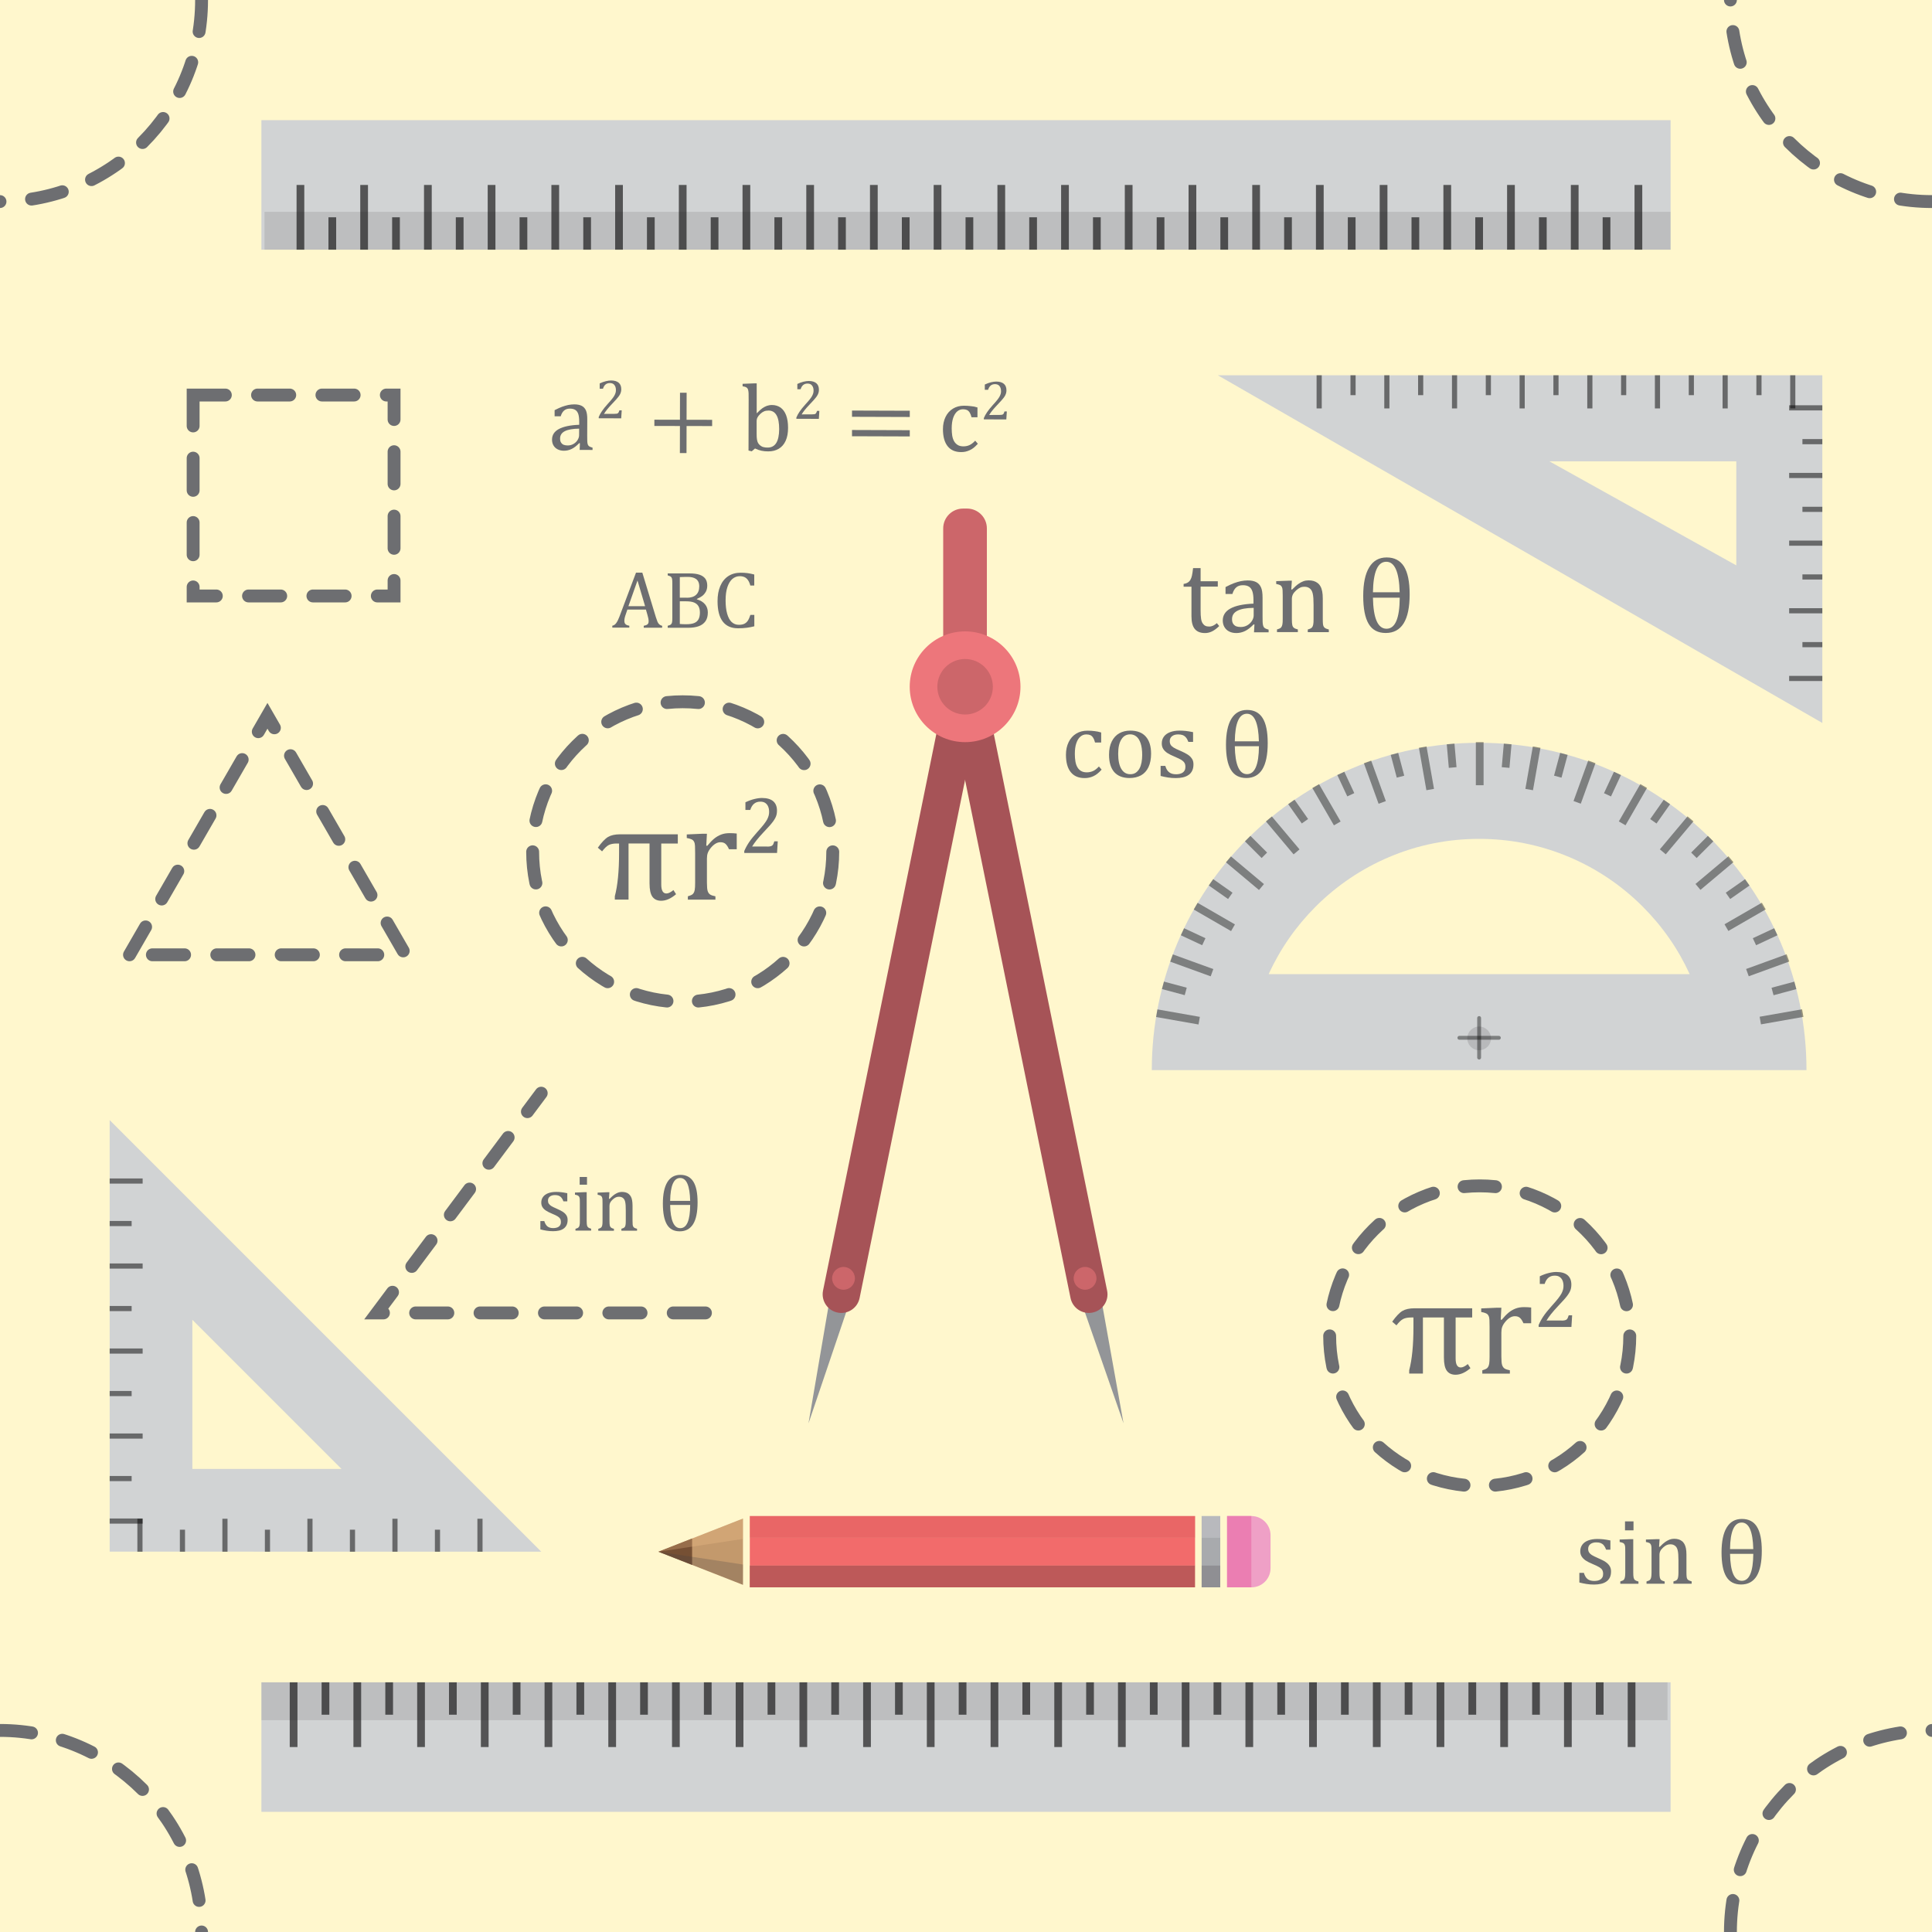 <?xml version="1.0" encoding="utf-8"?>
<!-- Generator: Adobe Illustrator 18.1.1, SVG Export Plug-In . SVG Version: 6.00 Build 0)  -->
<svg version="1.1" id="Layer_1" xmlns="http://www.w3.org/2000/svg" xmlns:xlink="http://www.w3.org/1999/xlink" x="0px" y="0px"
	 viewBox="0 0 3000 3000" enable-background="new 0 0 3000 3000" xml:space="preserve">
<rect x="0" y="0" width="3000" height="3000" fill="#333333" stroke="none"/>
<g>
	<defs>
		<rect id="SVGID_1_" width="3000" height="3000"/>
	</defs>
	<clipPath id="SVGID_2_">
		<use xlink:href="#SVGID_1_"  overflow="visible"/>
	</clipPath>
	<rect clip-path="url(#SVGID_2_)" fill="#FFF7CD" width="3000" height="3000"/>
	<g clip-path="url(#SVGID_2_)">
		<path fill="#D1D3D4" d="M170.3,1739.3l670.1,670.1H170.3L170.3,1739.3z M530.3,2281l-231.6-231.6l0,231.6H530.3z"/>
		
			<line opacity="0.5" fill="none" stroke="#000000" stroke-width="8" stroke-miterlimit="10" x1="217.3" y1="2409.5" x2="217.3" y2="2358.3"/>
		
			<line opacity="0.5" fill="none" stroke="#000000" stroke-width="8" stroke-miterlimit="10" x1="283.3" y1="2409.5" x2="283.3" y2="2375.3"/>
		
			<line opacity="0.5" fill="none" stroke="#000000" stroke-width="8" stroke-miterlimit="10" x1="349.3" y1="2409.5" x2="349.3" y2="2358.3"/>
		
			<line opacity="0.5" fill="none" stroke="#000000" stroke-width="8" stroke-miterlimit="10" x1="415.3" y1="2409.5" x2="415.3" y2="2375.3"/>
		
			<line opacity="0.5" fill="none" stroke="#000000" stroke-width="8" stroke-miterlimit="10" x1="481.3" y1="2409.5" x2="481.3" y2="2358.3"/>
		
			<line opacity="0.5" fill="none" stroke="#000000" stroke-width="8" stroke-miterlimit="10" x1="547.3" y1="2409.5" x2="547.3" y2="2375.3"/>
		
			<line opacity="0.5" fill="none" stroke="#000000" stroke-width="8" stroke-miterlimit="10" x1="613.3" y1="2409.5" x2="613.3" y2="2358.3"/>
		
			<line opacity="0.5" fill="none" stroke="#000000" stroke-width="8" stroke-miterlimit="10" x1="679.3" y1="2409.5" x2="679.3" y2="2375.3"/>
		
			<line opacity="0.5" fill="none" stroke="#000000" stroke-width="8" stroke-miterlimit="10" x1="745.3" y1="2409.5" x2="745.3" y2="2358.3"/>
		
			<line opacity="0.5" fill="none" stroke="#000000" stroke-width="8" stroke-miterlimit="10" x1="170.3" y1="1833.9" x2="221.5" y2="1833.9"/>
		
			<line opacity="0.5" fill="none" stroke="#000000" stroke-width="8" stroke-miterlimit="10" x1="170.3" y1="1899.9" x2="204.4" y2="1899.9"/>
		
			<line opacity="0.5" fill="none" stroke="#000000" stroke-width="8" stroke-miterlimit="10" x1="170.3" y1="1965.9" x2="221.5" y2="1965.9"/>
		
			<line opacity="0.5" fill="none" stroke="#000000" stroke-width="8" stroke-miterlimit="10" x1="170.3" y1="2031.9" x2="204.4" y2="2031.9"/>
		
			<line opacity="0.5" fill="none" stroke="#000000" stroke-width="8" stroke-miterlimit="10" x1="170.3" y1="2097.9" x2="221.5" y2="2097.9"/>
		
			<line opacity="0.5" fill="none" stroke="#000000" stroke-width="8" stroke-miterlimit="10" x1="170.3" y1="2163.9" x2="204.4" y2="2163.9"/>
		
			<line opacity="0.5" fill="none" stroke="#000000" stroke-width="8" stroke-miterlimit="10" x1="170.3" y1="2229.9" x2="221.5" y2="2229.9"/>
		
			<line opacity="0.5" fill="none" stroke="#000000" stroke-width="8" stroke-miterlimit="10" x1="170.3" y1="2295.9" x2="204.4" y2="2295.9"/>
		
			<line opacity="0.5" fill="none" stroke="#000000" stroke-width="8" stroke-miterlimit="10" x1="170.3" y1="2361.9" x2="221.5" y2="2361.9"/>
	</g>
	<g clip-path="url(#SVGID_2_)">
		<g>
			<path fill="#D1D3D4" d="M1891,582.7h938.7v539.9L1891,582.7z M2696.1,716.3h-290.3l290.3,161.6V716.3z"/>
		</g>
		
			<line opacity="0.5" fill="none" stroke="#000000" stroke-width="8" stroke-miterlimit="10" x1="2783.8" y1="582.7" x2="2783.8" y2="634.2"/>
		
			<line opacity="0.5" fill="none" stroke="#000000" stroke-width="8" stroke-miterlimit="10" x1="2731.3" y1="582.7" x2="2731.3" y2="613.6"/>
		
			<line opacity="0.5" fill="none" stroke="#000000" stroke-width="8" stroke-miterlimit="10" x1="2678.8" y1="582.7" x2="2678.8" y2="634.2"/>
		
			<line opacity="0.5" fill="none" stroke="#000000" stroke-width="8" stroke-miterlimit="10" x1="2626.3" y1="582.7" x2="2626.3" y2="613.6"/>
		
			<line opacity="0.5" fill="none" stroke="#000000" stroke-width="8" stroke-miterlimit="10" x1="2573.7" y1="582.7" x2="2573.7" y2="634.2"/>
		
			<line opacity="0.5" fill="none" stroke="#000000" stroke-width="8" stroke-miterlimit="10" x1="2521.2" y1="582.7" x2="2521.2" y2="613.6"/>
		
			<line opacity="0.5" fill="none" stroke="#000000" stroke-width="8" stroke-miterlimit="10" x1="2468.7" y1="582.7" x2="2468.7" y2="634.2"/>
		
			<line opacity="0.5" fill="none" stroke="#000000" stroke-width="8" stroke-miterlimit="10" x1="2416.1" y1="582.7" x2="2416.1" y2="613.6"/>
		
			<line opacity="0.5" fill="none" stroke="#000000" stroke-width="8" stroke-miterlimit="10" x1="2363.6" y1="582.7" x2="2363.6" y2="634.2"/>
		
			<line opacity="0.5" fill="none" stroke="#000000" stroke-width="8" stroke-miterlimit="10" x1="2311.1" y1="582.7" x2="2311.1" y2="613.6"/>
		
			<line opacity="0.5" fill="none" stroke="#000000" stroke-width="8" stroke-miterlimit="10" x1="2258.6" y1="582.7" x2="2258.6" y2="634.2"/>
		
			<line opacity="0.5" fill="none" stroke="#000000" stroke-width="8" stroke-miterlimit="10" x1="2206" y1="582.7" x2="2206" y2="613.6"/>
		
			<line opacity="0.5" fill="none" stroke="#000000" stroke-width="8" stroke-miterlimit="10" x1="2153.5" y1="582.7" x2="2153.5" y2="634.2"/>
		
			<line opacity="0.5" fill="none" stroke="#000000" stroke-width="8" stroke-miterlimit="10" x1="2101" y1="582.7" x2="2101" y2="613.6"/>
		
			<line opacity="0.5" fill="none" stroke="#000000" stroke-width="8" stroke-miterlimit="10" x1="2048.4" y1="582.7" x2="2048.4" y2="634.2"/>
		
			<line opacity="0.5" fill="none" stroke="#000000" stroke-width="8" stroke-miterlimit="10" x1="2829.7" y1="1053.5" x2="2778.2" y2="1053.5"/>
		
			<line opacity="0.5" fill="none" stroke="#000000" stroke-width="8" stroke-miterlimit="10" x1="2829.7" y1="1001" x2="2798.8" y2="1001"/>
		
			<line opacity="0.5" fill="none" stroke="#000000" stroke-width="8" stroke-miterlimit="10" x1="2829.7" y1="948.4" x2="2778.2" y2="948.4"/>
		
			<line opacity="0.5" fill="none" stroke="#000000" stroke-width="8" stroke-miterlimit="10" x1="2829.7" y1="895.9" x2="2798.8" y2="895.9"/>
		
			<line opacity="0.5" fill="none" stroke="#000000" stroke-width="8" stroke-miterlimit="10" x1="2829.7" y1="843.4" x2="2778.2" y2="843.4"/>
		
			<line opacity="0.5" fill="none" stroke="#000000" stroke-width="8" stroke-miterlimit="10" x1="2829.7" y1="790.9" x2="2798.8" y2="790.9"/>
		
			<line opacity="0.5" fill="none" stroke="#000000" stroke-width="8" stroke-miterlimit="10" x1="2829.7" y1="738.3" x2="2778.2" y2="738.3"/>
		
			<line opacity="0.5" fill="none" stroke="#000000" stroke-width="8" stroke-miterlimit="10" x1="2829.7" y1="685.8" x2="2798.8" y2="685.8"/>
		
			<line opacity="0.5" fill="none" stroke="#000000" stroke-width="8" stroke-miterlimit="10" x1="2829.7" y1="633.3" x2="2778.2" y2="633.3"/>
	</g>
	<g clip-path="url(#SVGID_2_)">
		<g>
			<rect x="1164.3" y="2388" fill="#F26B6B" width="691.4" height="43.1"/>
			<rect x="1164.2" y="2431" fill="#E66260" width="691.4" height="33.8"/>
			<rect x="1164.3" y="2354.1" fill="#E66260" width="691.4" height="33.8"/>
		</g>
		<polygon fill="#C3996C" points="1153.7,2461 1074.7,2430 1022.4,2409.5 1074.7,2389 1153.7,2358 		"/>
		<rect x="1865.9" y="2354.1" fill="#A8AAAD" width="28.9" height="110.7"/>
		<path fill="#EFA0C6" d="M1943.1,2464.8h-37.7v-110.7h37.7c16.4,0,29.8,13.3,29.8,29.8v51.2
			C1972.9,2451.5,1959.6,2464.9,1943.1,2464.8z"/>
		<polygon fill="#765034" points="1074.7,2430 1022.4,2409.5 1074.7,2389 		"/>
		<g opacity="0.25">
			<rect x="1865.9" y="2431" fill="#424143" width="28.9" height="33.8"/>
			<rect x="1164.2" y="2431" fill="#424143" width="691.4" height="33.8"/>
			<polygon fill="#424143" points="1153.6,2460.7 1074.7,2429.9 1022.4,2409.5 1074.7,2417.4 1153.7,2429.4 			"/>
		</g>
		<g opacity="0.25">
			<rect x="1866" y="2354.1" fill="#E7E9ED" width="28.9" height="33.8"/>
			<rect x="1164.3" y="2354.1" fill="#F27279" width="691.4" height="33.8"/>
			<polygon fill="#FDC88E" points="1153.6,2358.3 1074.7,2389 1022.4,2409.5 1074.7,2401.6 1153.7,2389.6 			"/>
		</g>
		<rect x="1905.4" y="2354.1" fill="#EB7EB2" width="37.7" height="110.7"/>
	</g>
	<g clip-path="url(#SVGID_2_)">
		
			<circle fill="none" stroke="#6D6E71" stroke-width="20" stroke-linecap="round" stroke-miterlimit="10" stroke-dasharray="48.804,48.804" cx="2297.7" cy="2074.4" r="233"/>
	</g>
	<g clip-path="url(#SVGID_2_)">
		
			<circle fill="none" stroke="#6D6E71" stroke-width="20" stroke-linecap="round" stroke-miterlimit="10" stroke-dasharray="48.804,48.804" cx="1060.1" cy="1322.7" r="233"/>
	</g>
	<g clip-path="url(#SVGID_2_)">
		
			<circle fill="none" stroke="#6D6E71" stroke-width="20" stroke-linecap="round" stroke-miterlimit="10" stroke-dasharray="49.17,49.17" cx="3000" cy="0" r="313"/>
	</g>
	<g clip-path="url(#SVGID_2_)">
		
			<circle fill="none" stroke="#6D6E71" stroke-width="20" stroke-linecap="round" stroke-miterlimit="10" stroke-dasharray="49.17,49.17" cx="0" cy="0" r="313"/>
	</g>
	<g clip-path="url(#SVGID_2_)">
		
			<circle fill="none" stroke="#6D6E71" stroke-width="20" stroke-linecap="round" stroke-miterlimit="10" stroke-dasharray="49.17,49.17" cx="0" cy="3000" r="313"/>
	</g>
	<g clip-path="url(#SVGID_2_)">
		
			<circle fill="none" stroke="#6D6E71" stroke-width="20" stroke-linecap="round" stroke-miterlimit="10" stroke-dasharray="49.17,49.17" cx="3000" cy="3000" r="313"/>
	</g>
	
		<rect x="299.9" y="613.4" clip-path="url(#SVGID_2_)" fill="none" stroke="#6D6E71" stroke-width="20" stroke-linecap="round" stroke-miterlimit="10" stroke-dasharray="50,50" width="312" height="312"/>
	
		<polygon clip-path="url(#SVGID_2_)" fill="none" stroke="#6D6E71" stroke-width="20" stroke-linecap="round" stroke-miterlimit="10" stroke-dasharray="50,50" points="
		201.1,1482.6 415.3,1111.5 629.6,1482.6 	"/>
	<g clip-path="url(#SVGID_2_)">
		<g>
			<polygon fill="#939598" points="1325.7,2002.8 1255.4,2210.3 1292.3,1994.3 			"/>
			<polygon fill="#939598" points="1705.9,1994.4 1744.6,2210.1 1672.6,2003.1 			"/>
			<path fill="#A65357" d="M1302,2038.4L1302,2038.4c-16.4-2.5-27.3-18.2-24-34.4l189.5-930.8c1.4-6.7,7.7-11.1,14.5-10.1l32,4.9
				c7.2,1.1,12.1,8,10.6,15.2l-189.8,932.3C1331.7,2030.7,1317.3,2040.7,1302,2038.4z"/>
			<path fill="#A65357" d="M1695.1,2038.4L1695.1,2038.4c-15.3,2.3-29.7-7.7-32.8-22.9l-189.8-932.3c-1.5-7.2,3.4-14.1,10.6-15.2
				l32-4.9c6.8-1,13.1,3.4,14.5,10.1l189.5,930.8C1722.5,2020.2,1711.5,2035.9,1695.1,2038.4z"/>
			<path fill="#CC666A" d="M1518.1,1006.1H1479c-8,0-14.4-6.4-14.4-14.4V820.5c0-17,13.8-30.8,30.8-30.8h6.2
				c17,0,30.8,13.8,30.8,30.8v171.1C1532.5,999.6,1526.1,1006.1,1518.1,1006.1z"/>
			<circle fill="#ED767B" cx="1498.6" cy="1066.4" r="86"/>
			<circle fill="#CC666A" cx="1498.6" cy="1066.4" r="43.1"/>
		</g>
		<circle fill="#CC666A" cx="1309.8" cy="1985" r="17.7"/>
		<circle fill="#CC666A" cx="1684.9" cy="1985" r="17.7"/>
	</g>
	<g clip-path="url(#SVGID_2_)">
		<path fill="#D1D3D4" d="M2296.8,1302.6c48.6,0,95.6,9.5,139.8,28.2c42.8,18.1,81.2,44,114.2,77c30.6,30.6,55.1,65.8,72.9,104.8
			h-653.7c17.8-39,42.3-74.2,72.9-104.8c33-33,71.5-58.9,114.2-77C2201.2,1312.1,2248.2,1302.6,2296.8,1302.6 M2296.8,1153.4
			c-280.7,0-508.3,227.6-508.3,508.3h1016.6C2805.1,1381,2577.5,1153.4,2296.8,1153.4L2296.8,1153.4z"/>
		<circle opacity="0.5" fill="#A0A1A3" cx="2296.8" cy="1612.4" r="18.4"/>
		
			<line opacity="0.4" fill="none" stroke="#000000" stroke-width="12" stroke-miterlimit="10" x1="1796.2" y1="1573.3" x2="1862.1" y2="1584.9"/>
		
			<line opacity="0.4" fill="none" stroke="#000000" stroke-width="12" stroke-miterlimit="10" x1="1805.8" y1="1530" x2="1841.2" y2="1539.5"/>
		
			<line opacity="0.4" fill="none" stroke="#000000" stroke-width="12" stroke-miterlimit="10" x1="1836.1" y1="1446.8" x2="1869.3" y2="1462.3"/>
		
			<line opacity="0.4" fill="none" stroke="#000000" stroke-width="12" stroke-miterlimit="10" x1="1880.4" y1="1370" x2="1910.4" y2="1391.1"/>
		
			<line opacity="0.4" fill="none" stroke="#000000" stroke-width="12" stroke-miterlimit="10" x1="1937.4" y1="1302.2" x2="1963.3" y2="1328.1"/>
		
			<line opacity="0.4" fill="none" stroke="#000000" stroke-width="12" stroke-miterlimit="10" x1="2005.2" y1="1245.2" x2="2026.3" y2="1275.2"/>
		
			<line opacity="0.4" fill="none" stroke="#000000" stroke-width="12" stroke-miterlimit="10" x1="2082" y1="1200.9" x2="2097.5" y2="1234.1"/>
		
			<line opacity="0.4" fill="none" stroke="#000000" stroke-width="12" stroke-miterlimit="10" x1="2165.3" y1="1170.6" x2="2174.7" y2="1206"/>
		
			<line opacity="0.4" fill="none" stroke="#000000" stroke-width="12" stroke-miterlimit="10" x1="2252.5" y1="1155.2" x2="2255.7" y2="1191.8"/>
		
			<line opacity="0.4" fill="none" stroke="#000000" stroke-width="12" stroke-miterlimit="10" x1="2341.1" y1="1155.2" x2="2337.9" y2="1191.8"/>
		
			<line opacity="0.4" fill="none" stroke="#000000" stroke-width="12" stroke-miterlimit="10" x1="2428.4" y1="1170.6" x2="2418.9" y2="1206"/>
		
			<line opacity="0.4" fill="none" stroke="#000000" stroke-width="12" stroke-miterlimit="10" x1="2511.6" y1="1200.9" x2="2496.1" y2="1234.2"/>
		
			<line opacity="0.4" fill="none" stroke="#000000" stroke-width="12" stroke-miterlimit="10" x1="2588.4" y1="1245.3" x2="2567.3" y2="1275.3"/>
		
			<line opacity="0.4" fill="none" stroke="#000000" stroke-width="12" stroke-miterlimit="10" x1="2656.2" y1="1302.2" x2="2630.3" y2="1328.1"/>
		
			<line opacity="0.4" fill="none" stroke="#000000" stroke-width="12" stroke-miterlimit="10" x1="2713.2" y1="1370.1" x2="2683.2" y2="1391.1"/>
		
			<line opacity="0.4" fill="none" stroke="#000000" stroke-width="12" stroke-miterlimit="10" x1="2757.5" y1="1446.8" x2="2724.3" y2="1462.3"/>
		
			<line opacity="0.4" fill="none" stroke="#000000" stroke-width="12" stroke-miterlimit="10" x1="2787.8" y1="1530.1" x2="2752.4" y2="1539.6"/>
		
			<line opacity="0.4" fill="none" stroke="#000000" stroke-width="12" stroke-miterlimit="10" x1="1819.1" y1="1487.6" x2="1882" y2="1510.4"/>
		
			<line opacity="0.4" fill="none" stroke="#000000" stroke-width="12" stroke-miterlimit="10" x1="1856.6" y1="1407.1" x2="1914.6" y2="1440.6"/>
		
			<line opacity="0.4" fill="none" stroke="#000000" stroke-width="12" stroke-miterlimit="10" x1="1907.5" y1="1334.4" x2="1958.8" y2="1377.4"/>
		
			<line opacity="0.4" fill="none" stroke="#000000" stroke-width="12" stroke-miterlimit="10" x1="1970.3" y1="1271.6" x2="2013.3" y2="1322.8"/>
		
			<line opacity="0.4" fill="none" stroke="#000000" stroke-width="12" stroke-miterlimit="10" x1="2043" y1="1220.6" x2="2076.5" y2="1278.6"/>
		
			<line opacity="0.4" fill="none" stroke="#000000" stroke-width="12" stroke-miterlimit="10" x1="2123.5" y1="1183.1" x2="2146.3" y2="1246"/>
		
			<line opacity="0.4" fill="none" stroke="#000000" stroke-width="12" stroke-miterlimit="10" x1="2209.2" y1="1160.1" x2="2220.8" y2="1226"/>
		
			<line opacity="0.4" fill="none" stroke="#000000" stroke-width="12" stroke-miterlimit="10" x1="2297.7" y1="1152.4" x2="2297.7" y2="1219.3"/>
		
			<line opacity="0.4" fill="none" stroke="#000000" stroke-width="12" stroke-miterlimit="10" x1="2386.1" y1="1160.1" x2="2374.5" y2="1226"/>
		
			<line opacity="0.4" fill="none" stroke="#000000" stroke-width="12" stroke-miterlimit="10" x1="2471.8" y1="1183" x2="2449" y2="1245.9"/>
		
			<line opacity="0.4" fill="none" stroke="#000000" stroke-width="12" stroke-miterlimit="10" x1="2552.3" y1="1220.5" x2="2518.9" y2="1278.5"/>
		
			<line opacity="0.4" fill="none" stroke="#000000" stroke-width="12" stroke-miterlimit="10" x1="2625" y1="1271.5" x2="2582" y2="1322.7"/>
		
			<line opacity="0.4" fill="none" stroke="#000000" stroke-width="12" stroke-miterlimit="10" x1="2687.8" y1="1334.2" x2="2636.6" y2="1377.2"/>
		
			<line opacity="0.4" fill="none" stroke="#000000" stroke-width="12" stroke-miterlimit="10" x1="2738.8" y1="1406.9" x2="2680.8" y2="1440.4"/>
		
			<line opacity="0.4" fill="none" stroke="#000000" stroke-width="12" stroke-miterlimit="10" x1="2776.3" y1="1487.4" x2="2713.4" y2="1510.3"/>
		
			<line opacity="0.4" fill="none" stroke="#000000" stroke-width="12" stroke-miterlimit="10" x1="2799.3" y1="1573.1" x2="2733.4" y2="1584.7"/>
		<g>
			
				<line opacity="0.4" fill="none" stroke="#000000" stroke-width="6" stroke-linecap="round" stroke-miterlimit="10" x1="2296.8" y1="1580.8" x2="2296.8" y2="1642.2"/>
			
				<line opacity="0.4" fill="none" stroke="#000000" stroke-width="6" stroke-linecap="round" stroke-miterlimit="10" x1="2327.4" y1="1611.5" x2="2266.1" y2="1611.5"/>
		</g>
	</g>
	<g clip-path="url(#SVGID_2_)">
		<g>
			<rect x="405.9" y="2612.3" fill="#D1D3D4" width="2188.2" height="201.1"/>
			<g opacity="0.6">
				<line fill="none" stroke="#000000" stroke-width="12" stroke-miterlimit="10" x1="505.4" y1="2612.3" x2="505.4" y2="2662.6"/>
				<line fill="none" stroke="#000000" stroke-width="12" stroke-miterlimit="10" x1="604.3" y1="2612.3" x2="604.3" y2="2662.6"/>
				<line fill="none" stroke="#000000" stroke-width="12" stroke-miterlimit="10" x1="703.2" y1="2612.3" x2="703.2" y2="2662.6"/>
				<line fill="none" stroke="#000000" stroke-width="12" stroke-miterlimit="10" x1="802.2" y1="2612.3" x2="802.2" y2="2662.6"/>
				<line fill="none" stroke="#000000" stroke-width="12" stroke-miterlimit="10" x1="901.1" y1="2612.3" x2="901.1" y2="2662.6"/>
				<line fill="none" stroke="#000000" stroke-width="12" stroke-miterlimit="10" x1="1000" y1="2612.3" x2="1000" y2="2662.6"/>
				<line fill="none" stroke="#000000" stroke-width="12" stroke-miterlimit="10" x1="1099" y1="2612.3" x2="1099" y2="2662.6"/>
				
					<line fill="none" stroke="#000000" stroke-width="12" stroke-miterlimit="10" x1="1197.9" y1="2612.3" x2="1197.9" y2="2662.6"/>
				
					<line fill="none" stroke="#000000" stroke-width="12" stroke-miterlimit="10" x1="1296.8" y1="2612.3" x2="1296.8" y2="2662.6"/>
				
					<line fill="none" stroke="#000000" stroke-width="12" stroke-miterlimit="10" x1="1395.8" y1="2612.3" x2="1395.8" y2="2662.6"/>
				
					<line fill="none" stroke="#000000" stroke-width="12" stroke-miterlimit="10" x1="1494.7" y1="2612.3" x2="1494.7" y2="2662.6"/>
				
					<line fill="none" stroke="#000000" stroke-width="12" stroke-miterlimit="10" x1="1593.6" y1="2612.3" x2="1593.6" y2="2662.6"/>
				
					<line fill="none" stroke="#000000" stroke-width="12" stroke-miterlimit="10" x1="1692.6" y1="2612.3" x2="1692.6" y2="2662.6"/>
				
					<line fill="none" stroke="#000000" stroke-width="12" stroke-miterlimit="10" x1="1791.5" y1="2612.3" x2="1791.5" y2="2662.6"/>
				
					<line fill="none" stroke="#000000" stroke-width="12" stroke-miterlimit="10" x1="1890.4" y1="2612.3" x2="1890.4" y2="2662.6"/>
				
					<line fill="none" stroke="#000000" stroke-width="12" stroke-miterlimit="10" x1="1989.4" y1="2612.3" x2="1989.4" y2="2662.6"/>
				
					<line fill="none" stroke="#000000" stroke-width="12" stroke-miterlimit="10" x1="2088.3" y1="2612.3" x2="2088.3" y2="2662.6"/>
				
					<line fill="none" stroke="#000000" stroke-width="12" stroke-miterlimit="10" x1="2187.2" y1="2612.3" x2="2187.2" y2="2662.6"/>
				
					<line fill="none" stroke="#000000" stroke-width="12" stroke-miterlimit="10" x1="2286.2" y1="2612.3" x2="2286.2" y2="2662.6"/>
				
					<line fill="none" stroke="#000000" stroke-width="12" stroke-miterlimit="10" x1="2385.1" y1="2612.3" x2="2385.1" y2="2662.6"/>
				<line fill="none" stroke="#000000" stroke-width="12" stroke-miterlimit="10" x1="2484" y1="2612.3" x2="2484" y2="2662.6"/>
			</g>
			<g opacity="0.6">
				<line fill="none" stroke="#000000" stroke-width="12" stroke-miterlimit="10" x1="455.9" y1="2612.3" x2="455.9" y2="2712.8"/>
				<line fill="none" stroke="#000000" stroke-width="12" stroke-miterlimit="10" x1="554.8" y1="2612.3" x2="554.8" y2="2712.8"/>
				<line fill="none" stroke="#000000" stroke-width="12" stroke-miterlimit="10" x1="653.8" y1="2612.3" x2="653.8" y2="2712.8"/>
				<line fill="none" stroke="#000000" stroke-width="12" stroke-miterlimit="10" x1="752.7" y1="2612.3" x2="752.7" y2="2712.8"/>
				<line fill="none" stroke="#000000" stroke-width="12" stroke-miterlimit="10" x1="851.6" y1="2612.3" x2="851.6" y2="2712.8"/>
				<line fill="none" stroke="#000000" stroke-width="12" stroke-miterlimit="10" x1="950.6" y1="2612.3" x2="950.6" y2="2712.8"/>
				
					<line fill="none" stroke="#000000" stroke-width="12" stroke-miterlimit="10" x1="1049.5" y1="2612.3" x2="1049.5" y2="2712.8"/>
				
					<line fill="none" stroke="#000000" stroke-width="12" stroke-miterlimit="10" x1="1148.4" y1="2612.3" x2="1148.4" y2="2712.8"/>
				
					<line fill="none" stroke="#000000" stroke-width="12" stroke-miterlimit="10" x1="1247.4" y1="2612.3" x2="1247.4" y2="2712.8"/>
				
					<line fill="none" stroke="#000000" stroke-width="12" stroke-miterlimit="10" x1="1346.3" y1="2612.3" x2="1346.3" y2="2712.8"/>
				
					<line fill="none" stroke="#000000" stroke-width="12" stroke-miterlimit="10" x1="1445.2" y1="2612.3" x2="1445.2" y2="2712.8"/>
				
					<line fill="none" stroke="#000000" stroke-width="12" stroke-miterlimit="10" x1="1544.2" y1="2612.3" x2="1544.2" y2="2712.8"/>
				
					<line fill="none" stroke="#000000" stroke-width="12" stroke-miterlimit="10" x1="1643.1" y1="2612.3" x2="1643.1" y2="2712.8"/>
				<line fill="none" stroke="#000000" stroke-width="12" stroke-miterlimit="10" x1="1742" y1="2612.3" x2="1742" y2="2712.8"/>
				<line fill="none" stroke="#000000" stroke-width="12" stroke-miterlimit="10" x1="1841" y1="2612.3" x2="1841" y2="2712.8"/>
				
					<line fill="none" stroke="#000000" stroke-width="12" stroke-miterlimit="10" x1="1939.9" y1="2612.3" x2="1939.9" y2="2712.8"/>
				
					<line fill="none" stroke="#000000" stroke-width="12" stroke-miterlimit="10" x1="2038.8" y1="2612.3" x2="2038.8" y2="2712.8"/>
				
					<line fill="none" stroke="#000000" stroke-width="12" stroke-miterlimit="10" x1="2137.8" y1="2612.3" x2="2137.8" y2="2712.8"/>
				
					<line fill="none" stroke="#000000" stroke-width="12" stroke-miterlimit="10" x1="2236.7" y1="2612.3" x2="2236.7" y2="2712.8"/>
				
					<line fill="none" stroke="#000000" stroke-width="12" stroke-miterlimit="10" x1="2335.6" y1="2612.3" x2="2335.6" y2="2712.8"/>
				
					<line fill="none" stroke="#000000" stroke-width="12" stroke-miterlimit="10" x1="2434.6" y1="2612.3" x2="2434.6" y2="2712.8"/>
				
					<line fill="none" stroke="#000000" stroke-width="12" stroke-miterlimit="10" x1="2533.5" y1="2612.3" x2="2533.5" y2="2712.8"/>
			</g>
		</g>
		<rect x="405.9" y="2612.3" opacity="0.1" width="2183.4" height="58.8"/>
	</g>
	<g clip-path="url(#SVGID_2_)">
		<g>
			<rect x="405.9" y="186.6" fill="#D1D3D4" width="2188.2" height="201.1"/>
			<g opacity="0.6">
				<line fill="none" stroke="#000000" stroke-width="12" stroke-miterlimit="10" x1="2494.6" y1="387.7" x2="2494.6" y2="337.4"/>
				<line fill="none" stroke="#000000" stroke-width="12" stroke-miterlimit="10" x1="2395.7" y1="387.7" x2="2395.7" y2="337.4"/>
				<line fill="none" stroke="#000000" stroke-width="12" stroke-miterlimit="10" x1="2296.8" y1="387.7" x2="2296.8" y2="337.4"/>
				<line fill="none" stroke="#000000" stroke-width="12" stroke-miterlimit="10" x1="2197.8" y1="387.7" x2="2197.8" y2="337.4"/>
				<line fill="none" stroke="#000000" stroke-width="12" stroke-miterlimit="10" x1="2098.9" y1="387.7" x2="2098.9" y2="337.4"/>
				<line fill="none" stroke="#000000" stroke-width="12" stroke-miterlimit="10" x1="2000" y1="387.7" x2="2000" y2="337.4"/>
				<line fill="none" stroke="#000000" stroke-width="12" stroke-miterlimit="10" x1="1901" y1="387.7" x2="1901" y2="337.4"/>
				<line fill="none" stroke="#000000" stroke-width="12" stroke-miterlimit="10" x1="1802.1" y1="387.7" x2="1802.1" y2="337.4"/>
				<line fill="none" stroke="#000000" stroke-width="12" stroke-miterlimit="10" x1="1703.2" y1="387.7" x2="1703.2" y2="337.4"/>
				<line fill="none" stroke="#000000" stroke-width="12" stroke-miterlimit="10" x1="1604.2" y1="387.7" x2="1604.2" y2="337.4"/>
				<line fill="none" stroke="#000000" stroke-width="12" stroke-miterlimit="10" x1="1505.3" y1="387.7" x2="1505.3" y2="337.4"/>
				<line fill="none" stroke="#000000" stroke-width="12" stroke-miterlimit="10" x1="1406.4" y1="387.7" x2="1406.4" y2="337.4"/>
				<line fill="none" stroke="#000000" stroke-width="12" stroke-miterlimit="10" x1="1307.4" y1="387.7" x2="1307.4" y2="337.4"/>
				<line fill="none" stroke="#000000" stroke-width="12" stroke-miterlimit="10" x1="1208.5" y1="387.7" x2="1208.5" y2="337.4"/>
				<line fill="none" stroke="#000000" stroke-width="12" stroke-miterlimit="10" x1="1109.6" y1="387.7" x2="1109.6" y2="337.4"/>
				<line fill="none" stroke="#000000" stroke-width="12" stroke-miterlimit="10" x1="1010.6" y1="387.7" x2="1010.6" y2="337.4"/>
				<line fill="none" stroke="#000000" stroke-width="12" stroke-miterlimit="10" x1="911.7" y1="387.7" x2="911.7" y2="337.4"/>
				<line fill="none" stroke="#000000" stroke-width="12" stroke-miterlimit="10" x1="812.8" y1="387.7" x2="812.8" y2="337.4"/>
				<line fill="none" stroke="#000000" stroke-width="12" stroke-miterlimit="10" x1="713.8" y1="387.7" x2="713.8" y2="337.4"/>
				<line fill="none" stroke="#000000" stroke-width="12" stroke-miterlimit="10" x1="614.9" y1="387.7" x2="614.9" y2="337.4"/>
				<line fill="none" stroke="#000000" stroke-width="12" stroke-miterlimit="10" x1="516" y1="387.7" x2="516" y2="337.4"/>
			</g>
			<g opacity="0.6">
				<line fill="none" stroke="#000000" stroke-width="12" stroke-miterlimit="10" x1="2544.1" y1="387.7" x2="2544.1" y2="287.2"/>
				<line fill="none" stroke="#000000" stroke-width="12" stroke-miterlimit="10" x1="2445.2" y1="387.7" x2="2445.2" y2="287.2"/>
				<line fill="none" stroke="#000000" stroke-width="12" stroke-miterlimit="10" x1="2346.2" y1="387.7" x2="2346.2" y2="287.2"/>
				<line fill="none" stroke="#000000" stroke-width="12" stroke-miterlimit="10" x1="2247.3" y1="387.7" x2="2247.3" y2="287.2"/>
				<line fill="none" stroke="#000000" stroke-width="12" stroke-miterlimit="10" x1="2148.4" y1="387.7" x2="2148.4" y2="287.2"/>
				<line fill="none" stroke="#000000" stroke-width="12" stroke-miterlimit="10" x1="2049.4" y1="387.7" x2="2049.4" y2="287.2"/>
				<line fill="none" stroke="#000000" stroke-width="12" stroke-miterlimit="10" x1="1950.5" y1="387.7" x2="1950.5" y2="287.2"/>
				<line fill="none" stroke="#000000" stroke-width="12" stroke-miterlimit="10" x1="1851.6" y1="387.7" x2="1851.6" y2="287.2"/>
				<line fill="none" stroke="#000000" stroke-width="12" stroke-miterlimit="10" x1="1752.6" y1="387.7" x2="1752.6" y2="287.2"/>
				<line fill="none" stroke="#000000" stroke-width="12" stroke-miterlimit="10" x1="1653.7" y1="387.7" x2="1653.7" y2="287.2"/>
				<line fill="none" stroke="#000000" stroke-width="12" stroke-miterlimit="10" x1="1554.8" y1="387.7" x2="1554.8" y2="287.2"/>
				<line fill="none" stroke="#000000" stroke-width="12" stroke-miterlimit="10" x1="1455.8" y1="387.7" x2="1455.8" y2="287.2"/>
				<line fill="none" stroke="#000000" stroke-width="12" stroke-miterlimit="10" x1="1356.9" y1="387.7" x2="1356.9" y2="287.2"/>
				<line fill="none" stroke="#000000" stroke-width="12" stroke-miterlimit="10" x1="1258" y1="387.7" x2="1258" y2="287.2"/>
				<line fill="none" stroke="#000000" stroke-width="12" stroke-miterlimit="10" x1="1159" y1="387.7" x2="1159" y2="287.2"/>
				<line fill="none" stroke="#000000" stroke-width="12" stroke-miterlimit="10" x1="1060.1" y1="387.7" x2="1060.1" y2="287.2"/>
				<line fill="none" stroke="#000000" stroke-width="12" stroke-miterlimit="10" x1="961.2" y1="387.7" x2="961.2" y2="287.2"/>
				<line fill="none" stroke="#000000" stroke-width="12" stroke-miterlimit="10" x1="862.2" y1="387.7" x2="862.2" y2="287.2"/>
				<line fill="none" stroke="#000000" stroke-width="12" stroke-miterlimit="10" x1="763.3" y1="387.7" x2="763.3" y2="287.2"/>
				<line fill="none" stroke="#000000" stroke-width="12" stroke-miterlimit="10" x1="664.4" y1="387.7" x2="664.4" y2="287.2"/>
				<line fill="none" stroke="#000000" stroke-width="12" stroke-miterlimit="10" x1="565.4" y1="387.7" x2="565.4" y2="287.2"/>
				<line fill="none" stroke="#000000" stroke-width="12" stroke-miterlimit="10" x1="466.5" y1="387.7" x2="466.5" y2="287.2"/>
			</g>
		</g>
		<rect x="410.7" y="328.9" opacity="0.1" width="2183.4" height="58.8"/>
	</g>
	
		<polyline clip-path="url(#SVGID_2_)" fill="none" stroke="#6D6E71" stroke-width="20" stroke-linecap="round" stroke-miterlimit="10" stroke-dasharray="50,50" points="
		1095.4,2038.7 585.5,2038.7 840.4,1697.5 	"/>
	<g clip-path="url(#SVGID_2_)">
		<g>
			<path fill="#6D6E71" d="M900.5,688.4l-1.1-0.3c-4.2,4.3-8.2,7.4-11.9,9.1c-3.7,1.8-7.7,2.7-11.8,2.7c-3.7,0-6.9-0.7-9.8-2.2
				c-2.8-1.4-5-3.5-6.5-6.1c-1.5-2.6-2.2-5.6-2.2-9c0-7.1,3.5-12.6,10.6-16.4c7-3.8,17.6-6.1,31.6-6.6l0-4.7c0-5-0.5-9-1.4-11.9
				c-1-2.9-2.5-5.1-4.6-6.4c-2.1-1.4-4.9-2.1-8.4-2.1c-3.8,0-6.8,1-9.1,3c-2.3,2-4.1,5-5.2,8.9l-9.5,0l0-9.5
				c4.7-2.4,8.6-4.2,11.7-5.3c3.1-1.1,6.2-2,9.3-2.7c3.1-0.6,6.3-1,9.5-1c4.8,0,8.7,0.8,11.6,2.3s5.1,3.9,6.5,7
				c1.4,3.2,2.2,7.9,2.1,14.3l-0.1,25.3c0,3.6,0,6.1,0.1,7.6c0,1.5,0.2,2.9,0.4,4.1c0.2,1.3,0.6,2.3,1.1,3c0.5,0.8,1.2,1.4,2.1,1.9
				c0.9,0.5,2.5,1.1,4.6,1.7l0,3.6l-20-0.1L900.5,688.4z M899.3,665.6c-9.9,0.1-17.2,1.4-22.2,3.9c-4.9,2.5-7.4,6.3-7.4,11.4
				c0,2.8,0.5,5,1.7,6.6c1.1,1.6,2.5,2.7,4.2,3.3c1.7,0.6,3.7,0.9,6,0.9c3.3,0,6.3-0.8,9-2.4c2.7-1.6,4.8-3.6,6.3-6.1
				c1.5-2.5,2.3-4.9,2.3-7.3L899.3,665.6z"/>
			<path fill="#6D6E71" d="M954.1,642.6c1.4,0,2.5-0.1,3.4-0.2s1.5-0.4,2-0.8s0.9-0.9,1.2-1.5s0.7-1.6,1.1-2.9l3.6,0l-0.8,12.4
				l-34.9-0.1l0-2c1.2-3,2.9-6,5-9.1c2.1-3.1,5-6.8,8.8-11c3.3-3.6,5.7-6.4,7.1-8.2c1.6-2,2.8-3.8,3.6-5.3c0.8-1.5,1.3-2.9,1.7-4.2
				c0.3-1.3,0.5-2.6,0.5-4c0-2.1-0.3-4-1-5.6c-0.7-1.6-1.7-2.9-3.1-3.9c-1.4-0.9-3.2-1.4-5.3-1.4c-5.3,0-8.9,2.9-10.7,8.8l-5.1,0
				l0-8.2c3.4-1.6,6.6-2.8,9.6-3.5c3-0.7,5.7-1.1,8-1.1c5.3,0,9.2,1.2,11.9,3.5c2.7,2.3,4,5.7,4,10.1c0,1.5-0.2,2.9-0.5,4.1
				c-0.3,1.3-0.8,2.5-1.4,3.7c-0.6,1.2-1.5,2.6-2.6,4c-1.1,1.4-2.3,2.8-3.6,4.3c-1.3,1.5-3.6,3.9-6.8,7.3
				c-5.4,5.7-9.4,10.6-11.9,14.9L954.1,642.6z"/>
			<path fill="#6D6E71" d="M1066.1,661.5l-0.1,42l-10.3,0l0.1-42l-39.7-0.1l0-9.7l39.7,0.1l0.1-42l10.3,0l-0.1,42l39.7,0.1l0,9.7
				L1066.1,661.5z"/>
			<path fill="#6D6E71" d="M1175,641.5l0.3,0.1c3.4-3.5,6.2-6.1,8.5-7.7c2.3-1.6,4.6-2.8,7-3.7c2.4-0.8,5-1.3,7.9-1.3
				c5.2,0,9.6,1.4,13.4,4c3.7,2.7,6.6,6.6,8.6,11.9c2,5.3,3,11.8,3,19.5c0,7.9-1.2,14.6-3.7,20.1s-6,9.6-10.7,12.4
				c-4.7,2.8-10.2,4.2-16.7,4.1c-3.6,0-7-0.3-10.2-1c-3.2-0.7-6.5-1.8-10-3.5l-5.1,4.4l-5-1.2l0.2-79.2c0-4.7,0-7.9-0.1-9.8
				c-0.1-1.8-0.3-3.4-0.6-4.7c-0.3-1.3-0.7-2.3-1.3-3c-0.6-0.7-1.3-1.3-2.3-1.8c-0.9-0.4-2.7-0.9-5.1-1.3l0-3.8l17.6-0.7l4.3,0
				L1175,641.5z M1174.9,673.4c0,3.7,0.1,6.7,0.5,8.9c0.3,2.2,0.9,4,1.7,5.5c0.8,1.5,2,2.8,3.5,4c1.5,1.2,3.2,2.1,5.1,2.5
				c1.9,0.5,4,0.7,6.3,0.7c5.8,0,10.3-2.3,13.3-7.1c3-4.7,4.5-11.9,4.6-21.4c0-9.6-1.3-16.8-4.1-21.7c-2.7-4.8-6.9-7.3-12.4-7.3
				c-2.8,0-5.1,0.4-7.1,1.3c-1.9,0.8-3.9,2.2-5.8,4c-1.9,1.8-3.3,3.6-4.2,5.3c-0.9,1.7-1.4,3.7-1.4,6L1174.9,673.4z"/>
			<path fill="#6D6E71" d="M1261,643.4c1.4,0,2.5-0.1,3.4-0.2s1.5-0.4,2-0.8s0.9-0.9,1.2-1.5s0.7-1.6,1.1-2.9l3.6,0l-0.8,12.4
				l-34.9-0.1l0-2c1.2-3,2.9-6,5-9.1c2.1-3.1,5-6.8,8.8-11c3.3-3.6,5.7-6.4,7.1-8.2c1.6-2,2.8-3.8,3.6-5.3c0.8-1.5,1.3-2.9,1.7-4.2
				c0.3-1.3,0.5-2.6,0.5-4c0-2.1-0.3-4-1-5.6c-0.7-1.6-1.7-2.9-3.1-3.9c-1.4-0.9-3.2-1.4-5.3-1.4c-5.3,0-8.9,2.9-10.7,8.8l-5.1,0
				l0-8.2c3.4-1.6,6.6-2.8,9.6-3.5c3-0.7,5.7-1.1,8-1.1c5.3,0,9.2,1.2,11.9,3.5c2.7,2.3,4,5.7,4,10.1c0,1.5-0.2,2.9-0.5,4.1
				c-0.3,1.3-0.8,2.5-1.4,3.7c-0.6,1.2-1.5,2.6-2.6,4c-1.1,1.4-2.3,2.8-3.6,4.3c-1.3,1.5-3.6,3.9-6.8,7.3
				c-5.4,5.7-9.4,10.6-11.9,14.9L1261,643.4z"/>
			<path fill="#6D6E71" d="M1323,677.4l0-9.7l89.7,0.3l0,9.7L1323,677.4z M1323,647.2l0-9.7l89.7,0.3l0,9.7L1323,647.2z"/>
			<path fill="#6D6E71" d="M1517.8,632.7l0,15.2l-9.2,0c-0.8-3.2-1.8-5.6-3-7.5c-1.2-1.8-2.6-3.1-4.2-3.8c-1.6-0.7-3.6-1.1-6-1.1
				c-3.4,0-6.4,1.1-9,3.3c-2.6,2.2-4.7,5.5-6.3,10c-1.5,4.5-2.3,9.9-2.3,16.4c0,4.1,0.3,7.9,0.8,11.3c0.6,3.4,1.6,6.4,3,8.8
				c1.4,2.4,3.3,4.3,5.6,5.7c2.3,1.4,5.2,2.1,8.7,2.1c3.4,0,6.5-0.6,9.4-1.9c2.9-1.3,5.9-3.6,9-6.9l4.1,4.8
				c-2.5,2.7-4.7,4.8-6.6,6.3c-1.9,1.5-3.9,2.7-6.1,3.7c-2.2,1-4.3,1.7-6.4,2.2c-2.1,0.5-4.4,0.7-6.9,0.7c-9.2,0-16.2-3.1-21-9.2
				c-4.8-6.1-7.2-14.9-7.2-26.4c0-7.2,1.4-13.6,4.1-19.1c2.7-5.6,6.6-9.8,11.5-12.8c4.9-3,10.6-4.5,17-4.5c4,0,7.7,0.3,11,0.7
				C1511.1,630.9,1514.4,631.6,1517.8,632.7z"/>
			<path fill="#6D6E71" d="M1552.1,644.3c1.4,0,2.5-0.1,3.4-0.2c0.8-0.2,1.5-0.4,2-0.8c0.5-0.4,0.9-0.9,1.2-1.5
				c0.3-0.6,0.7-1.6,1.1-2.9l3.6,0l-0.8,12.4l-34.9-0.1l0-2c1.2-3,2.9-6,5-9.1c2.1-3.1,5-6.8,8.8-11c3.3-3.6,5.7-6.4,7.1-8.2
				c1.6-2,2.8-3.8,3.6-5.3c0.8-1.5,1.3-2.9,1.7-4.2s0.5-2.6,0.5-4c0-2.1-0.3-4-1-5.6c-0.7-1.6-1.7-2.9-3.1-3.9
				c-1.4-0.9-3.2-1.4-5.3-1.4c-5.3,0-8.9,2.9-10.7,8.8l-5.1,0l0-8.2c3.4-1.6,6.6-2.8,9.6-3.5c3-0.7,5.7-1.1,8.1-1.1
				c5.3,0,9.2,1.2,11.9,3.5c2.7,2.3,4,5.7,4,10.1c0,1.5-0.2,2.9-0.5,4.1c-0.3,1.3-0.8,2.5-1.4,3.7c-0.6,1.2-1.5,2.6-2.6,4
				c-1.1,1.4-2.3,2.8-3.6,4.3c-1.3,1.5-3.6,3.9-6.8,7.3c-5.4,5.7-9.4,10.6-11.9,14.9L1552.1,644.3z"/>
		</g>
	</g>
	<g clip-path="url(#SVGID_2_)">
		<path fill="#6D6E71" d="M2190.9,2045.8c-5,0-9.1,0.8-12.2,2.4c-3.1,1.6-6.5,4.9-10.3,9.8l-6.6-5.7c6-8.4,11.3-14,15.9-16.7
			c4.6-2.7,10.9-4.1,18.8-4.1h89.5v14.3h-25.7v63.7c0,9.3,2.7,13.9,8,13.9c3,0,6.7-1.8,10.9-5.3l4.1,6.4
			c-7.9,6.8-15.6,10.2-23.1,10.2c-6.1,0-10.6-2.1-13.6-6.2c-3-4.1-4.5-11-4.5-20.7v-62h-32.6v87.1h-21.3v-5.2
			c4.4-16.6,6.6-39,6.6-67.3v-14.6H2190.9z"/>
		<path fill="#6D6E71" d="M2330.3,2049.1l1.5,0.3c3.9-4.7,7.5-8.5,10.8-11.2c3.3-2.7,6.9-4.8,10.8-6.3c3.9-1.5,8.2-2.2,13.1-2.2
			c4.1,0,7.8,0.2,11.1,0.6v24.4h-12c-1.7-3.8-3.5-6.6-5.4-8.3c-1.9-1.7-4.5-2.6-7.9-2.6c-2.5,0-5.1,0.7-7.6,2.2
			c-2.5,1.5-4.9,3.6-7.3,6.5c-2.3,2.8-3.9,5.5-4.8,8c-0.9,2.5-1.3,5.4-1.3,8.8v37.1c0,6.4,0.4,10.9,1.2,13.3
			c0.8,2.4,2.1,4.2,3.9,5.4c1.8,1.1,4.5,2,8.1,2.7v5.2h-42.8v-5.2c2.7-0.8,4.6-1.6,5.8-2.2s2.2-1.5,3-2.7c0.8-1.1,1.5-2.9,1.9-5.2
			c0.4-2.3,0.6-6,0.6-10.9v-46.3c0-4.5-0.1-8.2-0.2-10.9c-0.1-2.8-0.6-5-1.5-6.6c-0.8-1.7-2.1-2.9-3.9-3.7c-1.7-0.8-4.2-1.5-7.4-2.1
			v-5.5l24.8-1.1h6.5L2330.3,2049.1z"/>
		<path fill="#6D6E71" d="M2424.6,2050.6c2,0,3.6-0.1,4.9-0.4c1.2-0.2,2.2-0.7,3-1.2c0.7-0.6,1.3-1.3,1.8-2.3c0.4-0.9,1-2.4,1.6-4.3
			h5.3l-1.1,18.1h-50.9v-3c1.8-4.3,4.2-8.8,7.2-13.3c3-4.5,7.3-9.9,12.8-16c4.8-5.3,8.2-9.3,10.3-12c2.3-3,4-5.5,5.2-7.7
			c1.1-2.2,1.9-4.2,2.4-6.1c0.5-1.9,0.7-3.8,0.7-5.8c0-3.1-0.5-5.8-1.5-8.2c-1-2.4-2.5-4.2-4.5-5.6c-2-1.4-4.6-2-7.7-2
			c-7.7,0-12.9,4.3-15.6,12.9h-7.5v-11.9c5-2.4,9.7-4.1,14-5.1c4.4-1.1,8.3-1.6,11.7-1.6c7.7,0,13.5,1.7,17.4,5
			c3.9,3.4,5.9,8.2,5.9,14.6c0,2.2-0.2,4.2-0.6,6c-0.4,1.8-1.1,3.7-2,5.4c-0.9,1.8-2.2,3.7-3.7,5.8c-1.6,2.1-3.3,4.2-5.2,6.3
			c-1.9,2.1-5.2,5.7-9.8,10.6c-7.8,8.3-13.6,15.5-17.3,21.7H2424.6z"/>
	</g>
	<g clip-path="url(#SVGID_2_)">
		<path fill="#6D6E71" d="M957.4,1309.8c-5,0-9.1,0.8-12.2,2.4c-3.1,1.6-6.5,4.9-10.3,9.8l-6.6-5.7c6-8.4,11.3-14,15.9-16.7
			c4.6-2.7,10.9-4.1,18.8-4.1h89.5v14.3h-25.7v63.7c0,9.3,2.7,13.9,8,13.9c3,0,6.7-1.8,10.9-5.3l4.1,6.4
			c-7.9,6.8-15.6,10.2-23.1,10.2c-6.1,0-10.6-2.1-13.6-6.2c-3-4.1-4.5-11-4.5-20.7v-62H976v87.1h-21.3v-5.2
			c4.4-16.6,6.6-39,6.6-67.3v-14.6H957.4z"/>
		<path fill="#6D6E71" d="M1096.7,1313.1l1.5,0.3c3.9-4.7,7.5-8.5,10.8-11.2c3.3-2.7,6.9-4.8,10.8-6.3c3.9-1.5,8.2-2.2,13.1-2.2
			c4.1,0,7.8,0.2,11.1,0.6v24.4h-12c-1.7-3.8-3.5-6.6-5.4-8.3c-1.9-1.7-4.5-2.6-7.9-2.6c-2.5,0-5.1,0.7-7.6,2.2
			c-2.5,1.5-4.9,3.6-7.3,6.5c-2.3,2.8-3.9,5.5-4.8,8c-0.9,2.5-1.3,5.4-1.3,8.8v37.1c0,6.4,0.4,10.9,1.2,13.3
			c0.8,2.4,2.1,4.2,3.9,5.4c1.8,1.1,4.5,2,8.1,2.7v5.2h-42.8v-5.2c2.7-0.8,4.6-1.6,5.8-2.2s2.2-1.5,3-2.7c0.8-1.1,1.5-2.9,1.9-5.2
			c0.4-2.3,0.6-6,0.6-10.9v-46.3c0-4.5-0.1-8.2-0.2-10.9c-0.1-2.8-0.6-5-1.5-6.6c-0.8-1.7-2.1-2.9-3.9-3.7c-1.7-0.8-4.2-1.5-7.4-2.1
			v-5.5l24.8-1.1h6.5L1096.7,1313.1z"/>
		<path fill="#6D6E71" d="M1191.1,1314.6c2,0,3.6-0.1,4.9-0.4c1.2-0.2,2.2-0.7,3-1.2c0.7-0.6,1.3-1.3,1.8-2.3c0.4-0.9,1-2.4,1.6-4.3
			h5.3l-1.1,18.1h-50.9v-3c1.8-4.3,4.2-8.8,7.2-13.3c3-4.5,7.3-9.9,12.8-16c4.8-5.3,8.2-9.3,10.3-12c2.3-3,4-5.5,5.2-7.7
			c1.1-2.2,1.9-4.2,2.4-6.1c0.5-1.9,0.7-3.8,0.7-5.8c0-3.1-0.5-5.8-1.5-8.2c-1-2.4-2.5-4.2-4.5-5.6c-2-1.4-4.6-2-7.7-2
			c-7.7,0-12.9,4.3-15.6,12.9h-7.5v-11.9c5-2.4,9.7-4.1,14-5.1c4.4-1.1,8.3-1.6,11.7-1.6c7.7,0,13.5,1.7,17.4,5
			c3.9,3.4,5.9,8.2,5.9,14.6c0,2.2-0.2,4.2-0.6,6c-0.4,1.8-1.1,3.7-2,5.4c-0.9,1.8-2.2,3.7-3.7,5.8c-1.6,2.1-3.3,4.2-5.2,6.3
			c-1.9,2.1-5.2,5.7-9.8,10.6c-7.8,8.3-13.6,15.5-17.3,21.7H1191.1z"/>
	</g>
	<g clip-path="url(#SVGID_2_)">
		<path fill="#6D6E71" d="M1709.9,1137.4v15.6h-9.5c-0.8-3.2-1.9-5.8-3.1-7.6c-1.2-1.9-2.7-3.2-4.3-3.9c-1.6-0.7-3.7-1.1-6.1-1.1
			c-3.5,0-6.6,1.1-9.2,3.4c-2.7,2.2-4.8,5.6-6.4,10.2c-1.6,4.6-2.3,10.2-2.3,16.8c0,4.2,0.3,8.1,0.9,11.6c0.6,3.5,1.6,6.5,3.1,9
			c1.4,2.5,3.4,4.4,5.7,5.8c2.4,1.4,5.3,2.1,8.9,2.1c3.4,0,6.6-0.7,9.6-2c3-1.3,6-3.7,9.2-7.1l4.2,4.9c-2.5,2.8-4.8,4.9-6.7,6.4
			c-1.9,1.5-4,2.8-6.2,3.8c-2.2,1-4.4,1.8-6.6,2.2c-2.2,0.5-4.5,0.7-7,0.7c-9.4,0-16.6-3.1-21.5-9.3c-5-6.2-7.4-15.2-7.4-27
			c0-7.3,1.4-13.9,4.2-19.6c2.8-5.7,6.7-10.1,11.7-13.1c5-3.1,10.8-4.6,17.4-4.6c4.1,0,7.8,0.2,11.3,0.7
			C1702.9,1135.6,1706.4,1136.3,1709.9,1137.4z"/>
		<path fill="#6D6E71" d="M1754,1208.1c-10.3,0-18.2-3-23.7-9.1c-5.4-6.1-8.2-15.1-8.2-27c0-8.2,1.4-15.1,4.3-20.8
			c2.9-5.7,6.8-9.9,11.7-12.6c5-2.8,10.6-4.1,17-4.1c10.6,0,18.7,3.1,24.1,9.3c5.5,6.2,8.2,15.1,8.2,26.6c0,8.2-1.4,15.2-4.1,20.9
			c-2.7,5.7-6.6,9.9-11.6,12.7C1766.8,1206.6,1760.9,1208.1,1754,1208.1z M1736.3,1170.4c0,10.2,1.6,18.1,4.9,23.6
			c3.3,5.5,7.9,8.2,14,8.2c3.3,0,6.2-0.8,8.5-2.4c2.3-1.6,4.2-3.8,5.7-6.5c1.5-2.7,2.5-5.9,3.2-9.5c0.6-3.6,1-7.4,1-11.3
			c0-7.3-0.8-13.4-2.4-18.2c-1.6-4.8-3.8-8.4-6.6-10.6c-2.8-2.3-6-3.4-9.5-3.4c-6,0-10.6,2.6-13.8,7.8
			C1737.9,1153.3,1736.3,1160.7,1736.3,1170.4z"/>
		<path fill="#6D6E71" d="M1852.5,1152h-7.2c-1.1-3-2.4-5.3-3.9-7s-3.2-2.9-5.1-3.6c-1.9-0.7-4.2-1-6.9-1c-4,0-7.1,0.9-9.5,2.8
			c-2.4,1.9-3.5,4.4-3.5,7.6c0,2.3,0.5,4.2,1.4,5.7c0.9,1.5,2.4,2.9,4.4,4.2c2,1.3,5.5,3,10.5,5.1c5.1,2.2,9,4.2,11.7,6
			c2.8,1.8,4.9,4,6.5,6.4c1.6,2.4,2.3,5.3,2.3,8.7c0,3.9-0.7,7.2-2,9.9c-1.3,2.7-3.2,4.9-5.7,6.6c-2.4,1.7-5.3,2.9-8.7,3.7
			c-3.4,0.7-7,1.1-11,1.1c-4.2,0-8.2-0.3-12.1-0.9c-3.9-0.6-7.7-1.4-11.5-2.4v-15.6h7.3c1.3,4.6,3.3,7.9,6,9.9
			c2.6,2.1,6.3,3.1,10.9,3.1c1.8,0,3.5-0.2,5.3-0.6c1.7-0.4,3.2-1,4.6-1.9c1.3-0.9,2.4-2,3.2-3.5c0.8-1.5,1.2-3.4,1.2-5.6
			c0-2.5-0.5-4.6-1.5-6.2s-2.5-3-4.6-4.4c-2.1-1.3-5.8-3.1-11-5.3c-4.5-1.9-8.1-3.7-10.9-5.5c-2.7-1.8-4.9-3.9-6.4-6.3
			c-1.6-2.4-2.3-5.3-2.3-8.6c0-4.1,1.1-7.6,3.3-10.6c2.2-3,5.4-5.3,9.6-6.9c4.2-1.6,9.1-2.4,14.7-2.4c3.3,0,6.4,0.2,9.5,0.5
			c3.1,0.3,6.9,1,11.5,1.9V1152z"/>
		<path fill="#6D6E71" d="M1935.3,1208.1c-10.9,0-18.9-4.3-24-12.8c-5.1-8.5-7.6-21.5-7.6-39c0-17.5,2.8-30.9,8.3-40.1
			c5.6-9.2,13.7-13.8,24.4-13.8c10.9,0,18.9,4.2,24.2,12.6c5.3,8.4,7.9,21.4,7.9,38.9c0,18.1-2.8,31.6-8.3,40.6
			C1954.7,1203.5,1946.3,1208.1,1935.3,1208.1z M1917.4,1151.1h37.4c-0.7-28.5-6.9-42.8-18.6-42.8
			C1924.1,1108.3,1917.8,1122.6,1917.4,1151.1z M1954.9,1158.7h-37.5c0.5,29,6.9,43.4,19,43.4
			C1948.5,1202.1,1954.7,1187.6,1954.9,1158.7z"/>
	</g>
	<g clip-path="url(#SVGID_2_)">
		<path fill="#6D6E71" d="M880.8,1865.4h-5.9c-0.9-2.5-2-4.4-3.2-5.8s-2.6-2.4-4.2-3s-3.5-0.9-5.8-0.9c-3.3,0-5.9,0.8-7.9,2.3
			s-2.9,3.7-2.9,6.3c0,1.9,0.4,3.5,1.2,4.7c0.8,1.2,2,2.4,3.6,3.5c1.6,1.1,4.6,2.5,8.7,4.3c4.2,1.8,7.5,3.5,9.7,5
			c2.3,1.5,4.1,3.3,5.4,5.3c1.3,2,1.9,4.4,1.9,7.2c0,3.3-0.6,6-1.7,8.2c-1.1,2.2-2.7,4-4.7,5.4c-2,1.4-4.4,2.4-7.2,3
			c-2.8,0.6-5.8,0.9-9.1,0.9c-3.5,0-6.8-0.3-10.1-0.8c-3.3-0.5-6.4-1.2-9.5-2v-12.9h6.1c1.1,3.8,2.8,6.5,4.9,8.3
			c2.2,1.7,5.2,2.6,9,2.6c1.5,0,2.9-0.2,4.4-0.5s2.7-0.8,3.8-1.5c1.1-0.7,2-1.7,2.7-2.9c0.7-1.2,1-2.8,1-4.6c0-2.1-0.4-3.8-1.2-5.1
			s-2.1-2.5-3.8-3.6s-4.8-2.6-9.2-4.4c-3.8-1.6-6.8-3.1-9-4.6c-2.3-1.5-4.1-3.2-5.4-5.3c-1.3-2-1.9-4.4-1.9-7.2
			c0-3.4,0.9-6.3,2.8-8.8c1.8-2.5,4.5-4.4,7.9-5.7c3.5-1.3,7.5-2,12.2-2c2.7,0,5.4,0.1,7.9,0.4c2.5,0.3,5.7,0.8,9.6,1.6V1865.4z"/>
		<path fill="#6D6E71" d="M893.8,1908c1.6-0.5,2.8-0.9,3.4-1.3c0.7-0.4,1.3-0.9,1.7-1.5c0.5-0.7,0.8-1.7,1.1-3s0.4-3.5,0.4-6.4v-27
			c0-2.6,0-4.8-0.1-6.4s-0.4-2.9-0.9-3.9c-0.5-1-1.2-1.7-2.3-2.2c-1-0.5-2.4-0.9-4.3-1.2v-3.3l14.4-0.6h3.8v44.2
			c0,3.5,0.2,6,0.5,7.4c0.3,1.4,1,2.4,1.9,3.2c0.9,0.7,2.4,1.4,4.5,1.9v3h-24.3V1908z M911.5,1827.6v12h-11.4v-12H911.5z"/>
		<path fill="#6D6E71" d="M989.3,1911h-24.4v-3c1.6-0.5,2.8-0.9,3.5-1.3s1.3-0.9,1.8-1.5c0.5-0.7,0.8-1.7,1.1-3.1
			c0.3-1.4,0.4-3.5,0.4-6.3v-16.2c0-2.9-0.1-5.5-0.2-7.9c-0.2-2.4-0.4-4.3-0.8-5.8c-0.4-1.5-0.9-2.7-1.4-3.5c-0.6-0.8-1.2-1.6-2-2.2
			c-0.8-0.6-1.6-1.1-2.6-1.4c-1-0.4-2.3-0.5-3.9-0.5s-3.1,0.3-4.6,1c-1.4,0.6-3,1.7-4.8,3.3c-1.7,1.6-3,3.1-3.8,4.6
			c-0.8,1.5-1.2,3.3-1.2,5.3v23.1c0,3.5,0.2,6,0.5,7.4c0.3,1.4,1,2.4,1.9,3.2c0.9,0.7,2.4,1.4,4.5,1.9v3H929v-3
			c1.6-0.5,2.8-0.9,3.4-1.3c0.7-0.4,1.3-0.9,1.7-1.5c0.5-0.7,0.8-1.7,1.1-3s0.4-3.5,0.4-6.4v-27c0-2.6,0-4.8-0.1-6.4
			s-0.4-2.9-0.9-3.9c-0.5-1-1.2-1.7-2.3-2.2c-1-0.5-2.4-0.9-4.3-1.2v-3.3l14.5-0.6h3.8l-0.7,10.1l0.9,0.2c3.1-3.1,5.5-5.3,7.4-6.6
			c1.9-1.3,3.8-2.3,5.7-3.1c1.9-0.7,3.9-1.1,6.1-1.1c2.2,0,4.2,0.3,6,0.8c1.8,0.5,3.3,1.3,4.6,2.4c1.3,1.1,2.4,2.4,3.3,4
			c0.9,1.6,1.5,3.5,1.9,5.7c0.4,2.2,0.7,5.1,0.7,8.5v23.3c0,2.8,0.1,4.9,0.2,6.2c0.2,1.3,0.5,2.3,0.9,3c0.4,0.7,1,1.3,1.8,1.8
			c0.8,0.5,2.1,1,4.1,1.5V1911z"/>
		<path fill="#6D6E71" d="M1055.5,1912c-9.1,0-15.7-3.5-19.9-10.6c-4.2-7.1-6.3-17.9-6.3-32.4c0-14.6,2.3-25.7,6.9-33.3
			c4.6-7.6,11.4-11.4,20.3-11.4c9,0,15.7,3.5,20.1,10.5c4.4,7,6.6,17.7,6.6,32.3c0,15-2.3,26.3-6.9,33.7
			C1071.6,1908.2,1064.7,1912,1055.5,1912z M1040.6,1864.7h31.1c-0.6-23.7-5.7-35.5-15.5-35.5
			C1046.2,1829.1,1041,1841,1040.6,1864.7z M1071.7,1871h-31.1c0.5,24,5.7,36.1,15.8,36.1C1066.5,1907,1071.6,1895,1071.7,1871z"/>
	</g>
	<g clip-path="url(#SVGID_2_)">
		<path fill="#6D6E71" d="M2500.9,2406.3h-6.9c-1.1-2.9-2.3-5.1-3.7-6.8c-1.4-1.7-3.1-2.8-4.9-3.5c-1.8-0.7-4-1-6.7-1
			c-3.8,0-6.9,0.9-9.2,2.7c-2.3,1.8-3.4,4.3-3.4,7.4c0,2.2,0.5,4,1.4,5.5c0.9,1.4,2.3,2.8,4.2,4c1.9,1.2,5.3,2.9,10.1,5
			c4.9,2.1,8.7,4,11.3,5.8c2.7,1.8,4.7,3.8,6.2,6.2c1.5,2.3,2.3,5.1,2.3,8.4c0,3.8-0.6,7-1.9,9.6c-1.3,2.6-3.1,4.7-5.5,6.3
			c-2.3,1.6-5.1,2.8-8.4,3.5c-3.2,0.7-6.8,1.1-10.6,1.1c-4,0-7.9-0.3-11.7-0.9c-3.8-0.6-7.5-1.4-11.1-2.3v-15h7
			c1.3,4.4,3.2,7.6,5.7,9.6c2.5,2,6,3,10.5,3c1.7,0,3.4-0.2,5.1-0.5c1.7-0.4,3.1-1,4.4-1.8c1.3-0.8,2.3-2,3.1-3.4
			c0.8-1.4,1.1-3.2,1.1-5.4c0-2.4-0.5-4.4-1.4-6s-2.4-2.9-4.5-4.2s-5.6-3-10.6-5.1c-4.4-1.8-7.9-3.6-10.5-5.3
			c-2.6-1.7-4.7-3.8-6.2-6.1c-1.5-2.3-2.3-5.1-2.3-8.3c0-3.9,1.1-7.3,3.2-10.2c2.1-2.9,5.2-5.1,9.2-6.6c4-1.5,8.7-2.3,14.1-2.3
			c3.2,0,6.2,0.2,9.2,0.5c2.9,0.3,6.6,0.9,11.1,1.8V2406.3z"/>
		<path fill="#6D6E71" d="M2515.9,2455.7c1.9-0.6,3.2-1.1,4-1.5c0.8-0.4,1.5-1,2-1.8c0.5-0.8,1-1.9,1.3-3.5s0.5-4,0.5-7.4v-31.3
			c0-3.1,0-5.5-0.1-7.4c-0.1-1.9-0.4-3.4-1-4.5c-0.6-1.1-1.4-2-2.6-2.5c-1.2-0.5-2.8-1-5-1.4v-3.8l16.7-0.6h4.4v51.3
			c0,4.1,0.2,7,0.6,8.6c0.4,1.6,1.1,2.8,2.2,3.7c1.1,0.8,2.8,1.6,5.3,2.2v3.5h-28.2V2455.7z M2536.5,2362.4v13.9h-13.2v-13.9H2536.5
			z"/>
		<path fill="#6D6E71" d="M2626.8,2459.2h-28.3v-3.5c1.9-0.6,3.2-1.1,4-1.5s1.5-1,2-1.8c0.6-0.8,1-1.9,1.3-3.6
			c0.3-1.6,0.5-4,0.5-7.3v-18.8c0-3.4-0.1-6.4-0.3-9.1c-0.2-2.7-0.5-5-1-6.7c-0.5-1.7-1-3.1-1.7-4.1c-0.6-1-1.4-1.8-2.3-2.5
			c-0.9-0.7-1.9-1.2-3.1-1.7c-1.1-0.4-2.7-0.6-4.5-0.6c-1.9,0-3.6,0.4-5.3,1.1c-1.7,0.7-3.5,2-5.5,3.8c-2,1.8-3.5,3.6-4.4,5.4
			c-0.9,1.8-1.4,3.8-1.4,6.1v26.8c0,4.1,0.2,7,0.6,8.6c0.4,1.6,1.1,2.8,2.2,3.7c1.1,0.8,2.8,1.6,5.3,2.2v3.5h-28.2v-3.5
			c1.9-0.6,3.2-1.1,4-1.5c0.8-0.4,1.5-1,2-1.8c0.5-0.8,1-1.9,1.3-3.5s0.5-4,0.5-7.4v-31.3c0-3.1,0-5.5-0.1-7.4
			c-0.1-1.9-0.4-3.4-1-4.5c-0.6-1.1-1.4-2-2.6-2.5c-1.2-0.5-2.8-1-5-1.4v-3.8l16.8-0.6h4.4l-0.8,11.7l1,0.3c3.5-3.6,6.4-6.2,8.6-7.7
			c2.2-1.5,4.4-2.7,6.6-3.6c2.2-0.8,4.6-1.3,7.1-1.3c2.6,0,4.9,0.3,6.9,0.9c2,0.6,3.8,1.5,5.4,2.8c1.6,1.2,2.8,2.8,3.8,4.6
			c1,1.8,1.8,4.1,2.3,6.6c0.5,2.6,0.8,5.9,0.8,9.8v27.1c0,3.3,0.1,5.7,0.3,7.2c0.2,1.5,0.5,2.6,1,3.4c0.5,0.8,1.2,1.5,2.1,2
			c0.9,0.6,2.5,1.1,4.7,1.8V2459.2z"/>
		<path fill="#6D6E71" d="M2703.6,2460.4c-10.5,0-18.2-4.1-23.1-12.3c-4.9-8.2-7.3-20.7-7.3-37.6c0-16.9,2.7-29.8,8-38.6
			c5.4-8.9,13.2-13.3,23.6-13.3c10.5,0,18.3,4,23.3,12.1c5.1,8.1,7.6,20.6,7.6,37.5c0,17.4-2.7,30.5-8,39.2
			C2722.3,2456,2714.3,2460.4,2703.6,2460.4z M2686.4,2405.4h36.1c-0.7-27.5-6.7-41.2-18-41.2
			C2692.8,2364.2,2686.7,2378,2686.4,2405.4z M2722.5,2412.8h-36.1c0.5,27.9,6.6,41.9,18.3,41.9
			C2716.4,2454.6,2722.3,2440.7,2722.5,2412.8z"/>
	</g>
	<g clip-path="url(#SVGID_2_)">
		<path fill="#6D6E71" d="M1837.9,906.7c2.8-0.4,5-1.2,6.7-2.3c1.7-1.1,3-2.5,4-4.3c1-1.7,1.7-3.9,2.3-6.5c0.6-2.6,1.1-6.4,1.7-11.4
			h11.7v20.4h26.7v8.3h-26.7v36.8c0,5.3,0.2,9.6,0.7,12.8c0.4,3.2,1.3,5.6,2.5,7.4c1.2,1.8,2.6,3.1,4.1,3.8c1.5,0.8,3.5,1.2,6,1.2
			c2.2,0,4.3-0.5,6.2-1.4c1.9-0.9,3.8-2.2,5.7-3.9l3.7,4.5c-3.9,3.8-7.6,6.6-11.1,8.3c-3.5,1.7-7.1,2.6-10.9,2.6
			c-7.1,0-12.4-2.1-15.9-6.3c-3.5-4.2-5.2-10.8-5.2-19.8v-45.9h-12.2V906.7z"/>
		<path fill="#6D6E71" d="M1947.9,969.8l-1.2-0.3c-4.8,4.9-9.3,8.4-13.5,10.4c-4.2,2-8.7,3.1-13.4,3.1c-4.2,0-7.9-0.8-11.1-2.4
			c-3.2-1.6-5.6-3.9-7.4-6.9c-1.7-2.9-2.6-6.4-2.6-10.2c0-8,4-14.3,11.9-18.6c8-4.4,19.9-6.9,35.8-7.6v-5.4c0-5.7-0.6-10.3-1.7-13.6
			c-1.1-3.3-2.8-5.7-5.2-7.3c-2.4-1.5-5.5-2.3-9.5-2.3c-4.3,0-7.8,1.1-10.4,3.4c-2.6,2.3-4.6,5.7-5.9,10.2H1903v-10.7
			c5.3-2.8,9.7-4.8,13.2-6.1c3.5-1.3,7.1-2.3,10.6-3.1c3.5-0.7,7.1-1.1,10.7-1.1c5.5,0,9.8,0.9,13.1,2.6c3.3,1.7,5.8,4.4,7.4,8
			c1.7,3.6,2.5,9,2.5,16.2v28.8c0,4.1,0,7,0.1,8.6c0.1,1.7,0.2,3.2,0.5,4.7c0.3,1.4,0.7,2.6,1.2,3.4c0.6,0.9,1.4,1.6,2.4,2.2
			c1.1,0.6,2.8,1.2,5.2,1.9v4.1h-22.7L1947.9,969.8z M1946.5,943.9c-11.2,0.1-19.6,1.6-25.1,4.5c-5.6,2.9-8.3,7.2-8.3,13
			c0,3.1,0.6,5.6,1.9,7.4c1.3,1.8,2.9,3.1,4.8,3.8c1.9,0.7,4.2,1,6.9,1c3.7,0,7.2-0.9,10.2-2.7c3.1-1.8,5.4-4.1,7.2-6.9
			c1.7-2.8,2.6-5.6,2.6-8.3V943.9z"/>
		<path fill="#6D6E71" d="M2063.3,981.6h-32.6v-4.1c2.1-0.7,3.7-1.2,4.6-1.7c0.9-0.5,1.7-1.2,2.4-2.1c0.6-0.9,1.1-2.2,1.5-4.1
			c0.4-1.8,0.5-4.6,0.5-8.4v-21.7c0-3.9-0.1-7.4-0.3-10.5c-0.2-3.1-0.6-5.7-1.1-7.7c-0.5-2-1.2-3.6-1.9-4.7
			c-0.7-1.1-1.6-2.1-2.6-2.9c-1-0.8-2.2-1.4-3.5-1.9c-1.3-0.5-3.1-0.7-5.2-0.7s-4.2,0.4-6.1,1.3c-1.9,0.9-4.1,2.3-6.4,4.4
			c-2.3,2.1-4,4.2-5,6.2c-1,2-1.6,4.4-1.6,7v30.8c0,4.7,0.2,8,0.7,9.9c0.4,1.8,1.3,3.3,2.5,4.2c1.2,1,3.3,1.8,6.1,2.5v4.1h-32.4
			v-4.1c2.1-0.7,3.7-1.2,4.6-1.7c0.9-0.5,1.7-1.2,2.3-2.1c0.6-0.9,1.1-2.2,1.5-4.1c0.4-1.8,0.5-4.7,0.5-8.5v-36
			c0-3.5-0.1-6.4-0.2-8.5c-0.1-2.1-0.5-3.9-1.2-5.2c-0.7-1.3-1.7-2.3-3-2.9c-1.4-0.6-3.3-1.2-5.7-1.6v-4.4l19.3-0.7h5l-0.9,13.5
			l1.2,0.3c4.1-4.1,7.4-7.1,9.9-8.8c2.5-1.8,5-3.1,7.6-4.1c2.6-1,5.3-1.4,8.1-1.4c3,0,5.6,0.3,8,1c2.3,0.7,4.4,1.8,6.2,3.2
			c1.8,1.4,3.3,3.2,4.4,5.3c1.2,2.1,2,4.7,2.6,7.6c0.6,3,0.9,6.8,0.9,11.3v31.2c0,3.8,0.1,6.6,0.3,8.3c0.2,1.7,0.6,3,1.2,4
			c0.6,0.9,1.3,1.7,2.4,2.4c1,0.6,2.9,1.3,5.5,2V981.6z"/>
		<path fill="#6D6E71" d="M2151.8,982.9c-12.1,0-21-4.7-26.6-14.2c-5.6-9.5-8.4-23.9-8.4-43.3c0-19.5,3.1-34.3,9.3-44.5
			c6.2-10.2,15.2-15.3,27.1-15.3c12.1,0,21,4.7,26.9,14c5.8,9.3,8.8,23.7,8.8,43.2c0,20.1-3.1,35.1-9.3,45.1
			C2173.3,977.9,2164.1,982.9,2151.8,982.9z M2131.9,919.7h41.5c-0.8-31.6-7.7-47.4-20.7-47.4C2139.3,872.2,2132.4,888,2131.9,919.7
			z M2173.5,928.1h-41.6c0.6,32.1,7.6,48.2,21.1,48.2C2166.5,976.3,2173.3,960.2,2173.5,928.1z"/>
	</g>
	<g clip-path="url(#SVGID_2_)">
		<path fill="#6D6E71" d="M999.6,974.7v-3c2.1-0.4,3.6-0.9,4.6-1.4c1-0.5,1.8-1.2,2.3-2.1c0.5-0.9,0.7-2.1,0.7-3.6
			c0-1.4-0.2-2.9-0.5-4.5c-0.3-1.6-0.8-3.5-1.4-5.5l-2.3-8h-28.8l-2.1,6.1c-1.1,3.1-1.8,5.4-2.1,6.9s-0.5,3-0.5,4.3
			c0,2.5,0.6,4.3,1.9,5.4c1.3,1.2,3.2,1.9,5.8,2.3v3h-26.4v-3c2.3-0.4,4.3-1.7,6-4c1.7-2.3,3.4-5.6,5-9.9l25.8-68.5h9.8l21,69
			c1,3.2,1.9,5.7,2.6,7.4c0.8,1.7,1.7,3,2.8,4c1.1,0.9,2.5,1.7,4.4,2.1v3H999.6z M975.8,941.3h25.9l-11.8-39.9L975.8,941.3z"/>
		<path fill="#6D6E71" d="M1036.8,974.7v-3c2.6-0.7,4.3-1.4,5.1-2.2c0.9-0.8,1.4-1.9,1.7-3.4c0.3-1.5,0.4-3.8,0.4-6.8v-53.5
			c0-2.8-0.1-4.9-0.3-6.2c-0.2-1.3-0.5-2.3-1-3c-0.5-0.7-1.1-1.3-1.9-1.7c-0.8-0.4-2.1-0.9-4-1.5v-3h33.8c6.6,0,11.8,0.7,15.8,2.1
			c4,1.4,6.9,3.5,8.9,6.2c1.9,2.7,2.9,6.3,2.9,10.6c0,3.6-0.7,6.7-2.1,9.3c-1.4,2.6-3.2,4.8-5.4,6.6c-2.2,1.7-5.1,3.3-8.6,4.8v0.6
			c5.6,1.7,9.9,4.3,12.7,7.8c2.9,3.5,4.3,7.7,4.3,12.6c0,5.6-1.2,10.2-3.7,13.7c-2.5,3.5-6,6.1-10.5,7.7c-4.5,1.6-9.9,2.4-16.3,2.4
			H1036.8z M1066.4,928.2c6.3,0,11.1-1.5,14.4-4.5s5-7.4,5-13.2c0-2.8-0.5-5.2-1.4-7.1c-0.9-1.9-2.2-3.4-3.8-4.5
			c-1.6-1.1-3.6-1.9-5.8-2.4c-2.2-0.5-4.6-0.7-7.2-0.7c-1.6,0-3.6,0-6.2,0.1c-2.6,0.1-4.5,0.2-5.8,0.2v32H1066.4z M1055.6,968.9
			c3,0.3,6.4,0.4,10.1,0.4c5.4,0,9.6-0.7,12.6-2s5.2-3.4,6.5-6c1.3-2.7,2-6,2-10c0-4-0.7-7.3-2.2-9.9c-1.5-2.6-3.7-4.5-6.8-5.8
			c-3.1-1.3-7.3-1.9-12.6-1.9h-9.6V968.9z"/>
		<path fill="#6D6E71" d="M1171.2,892.1v17.1h-6.1c-1-3.6-2.2-6.4-3.8-8.6c-1.5-2.1-3.3-3.6-5.3-4.5s-4.5-1.4-7.3-1.4
			c-4.2,0-8,1.4-11.4,4.2c-3.3,2.8-5.9,7.1-7.8,12.7c-1.9,5.7-2.8,12.5-2.8,20.6c0,8.1,0.8,15,2.4,20.7c1.6,5.7,3.9,10,6.9,12.9
			c3.1,2.9,6.8,4.4,11.3,4.4c3.4,0,6.1-0.5,8.3-1.5c2.1-1,3.9-2.5,5.4-4.6s2.9-5.2,4.2-9.3h6.1v17.7c-3.9,1-7.8,1.8-11.9,2.3
			c-4.1,0.5-8.5,0.8-13.4,0.8c-10.5,0-18.4-3.5-23.8-10.6c-5.4-7.1-8-17.7-8-31.7c0-8.8,1.4-16.6,4.2-23.2
			c2.8-6.6,6.9-11.8,12.3-15.4c5.4-3.6,11.9-5.4,19.4-5.4c3.8,0,7.2,0.2,10.4,0.6C1163.5,890.3,1167.1,891,1171.2,892.1z"/>
	</g>
</g>
</svg>
